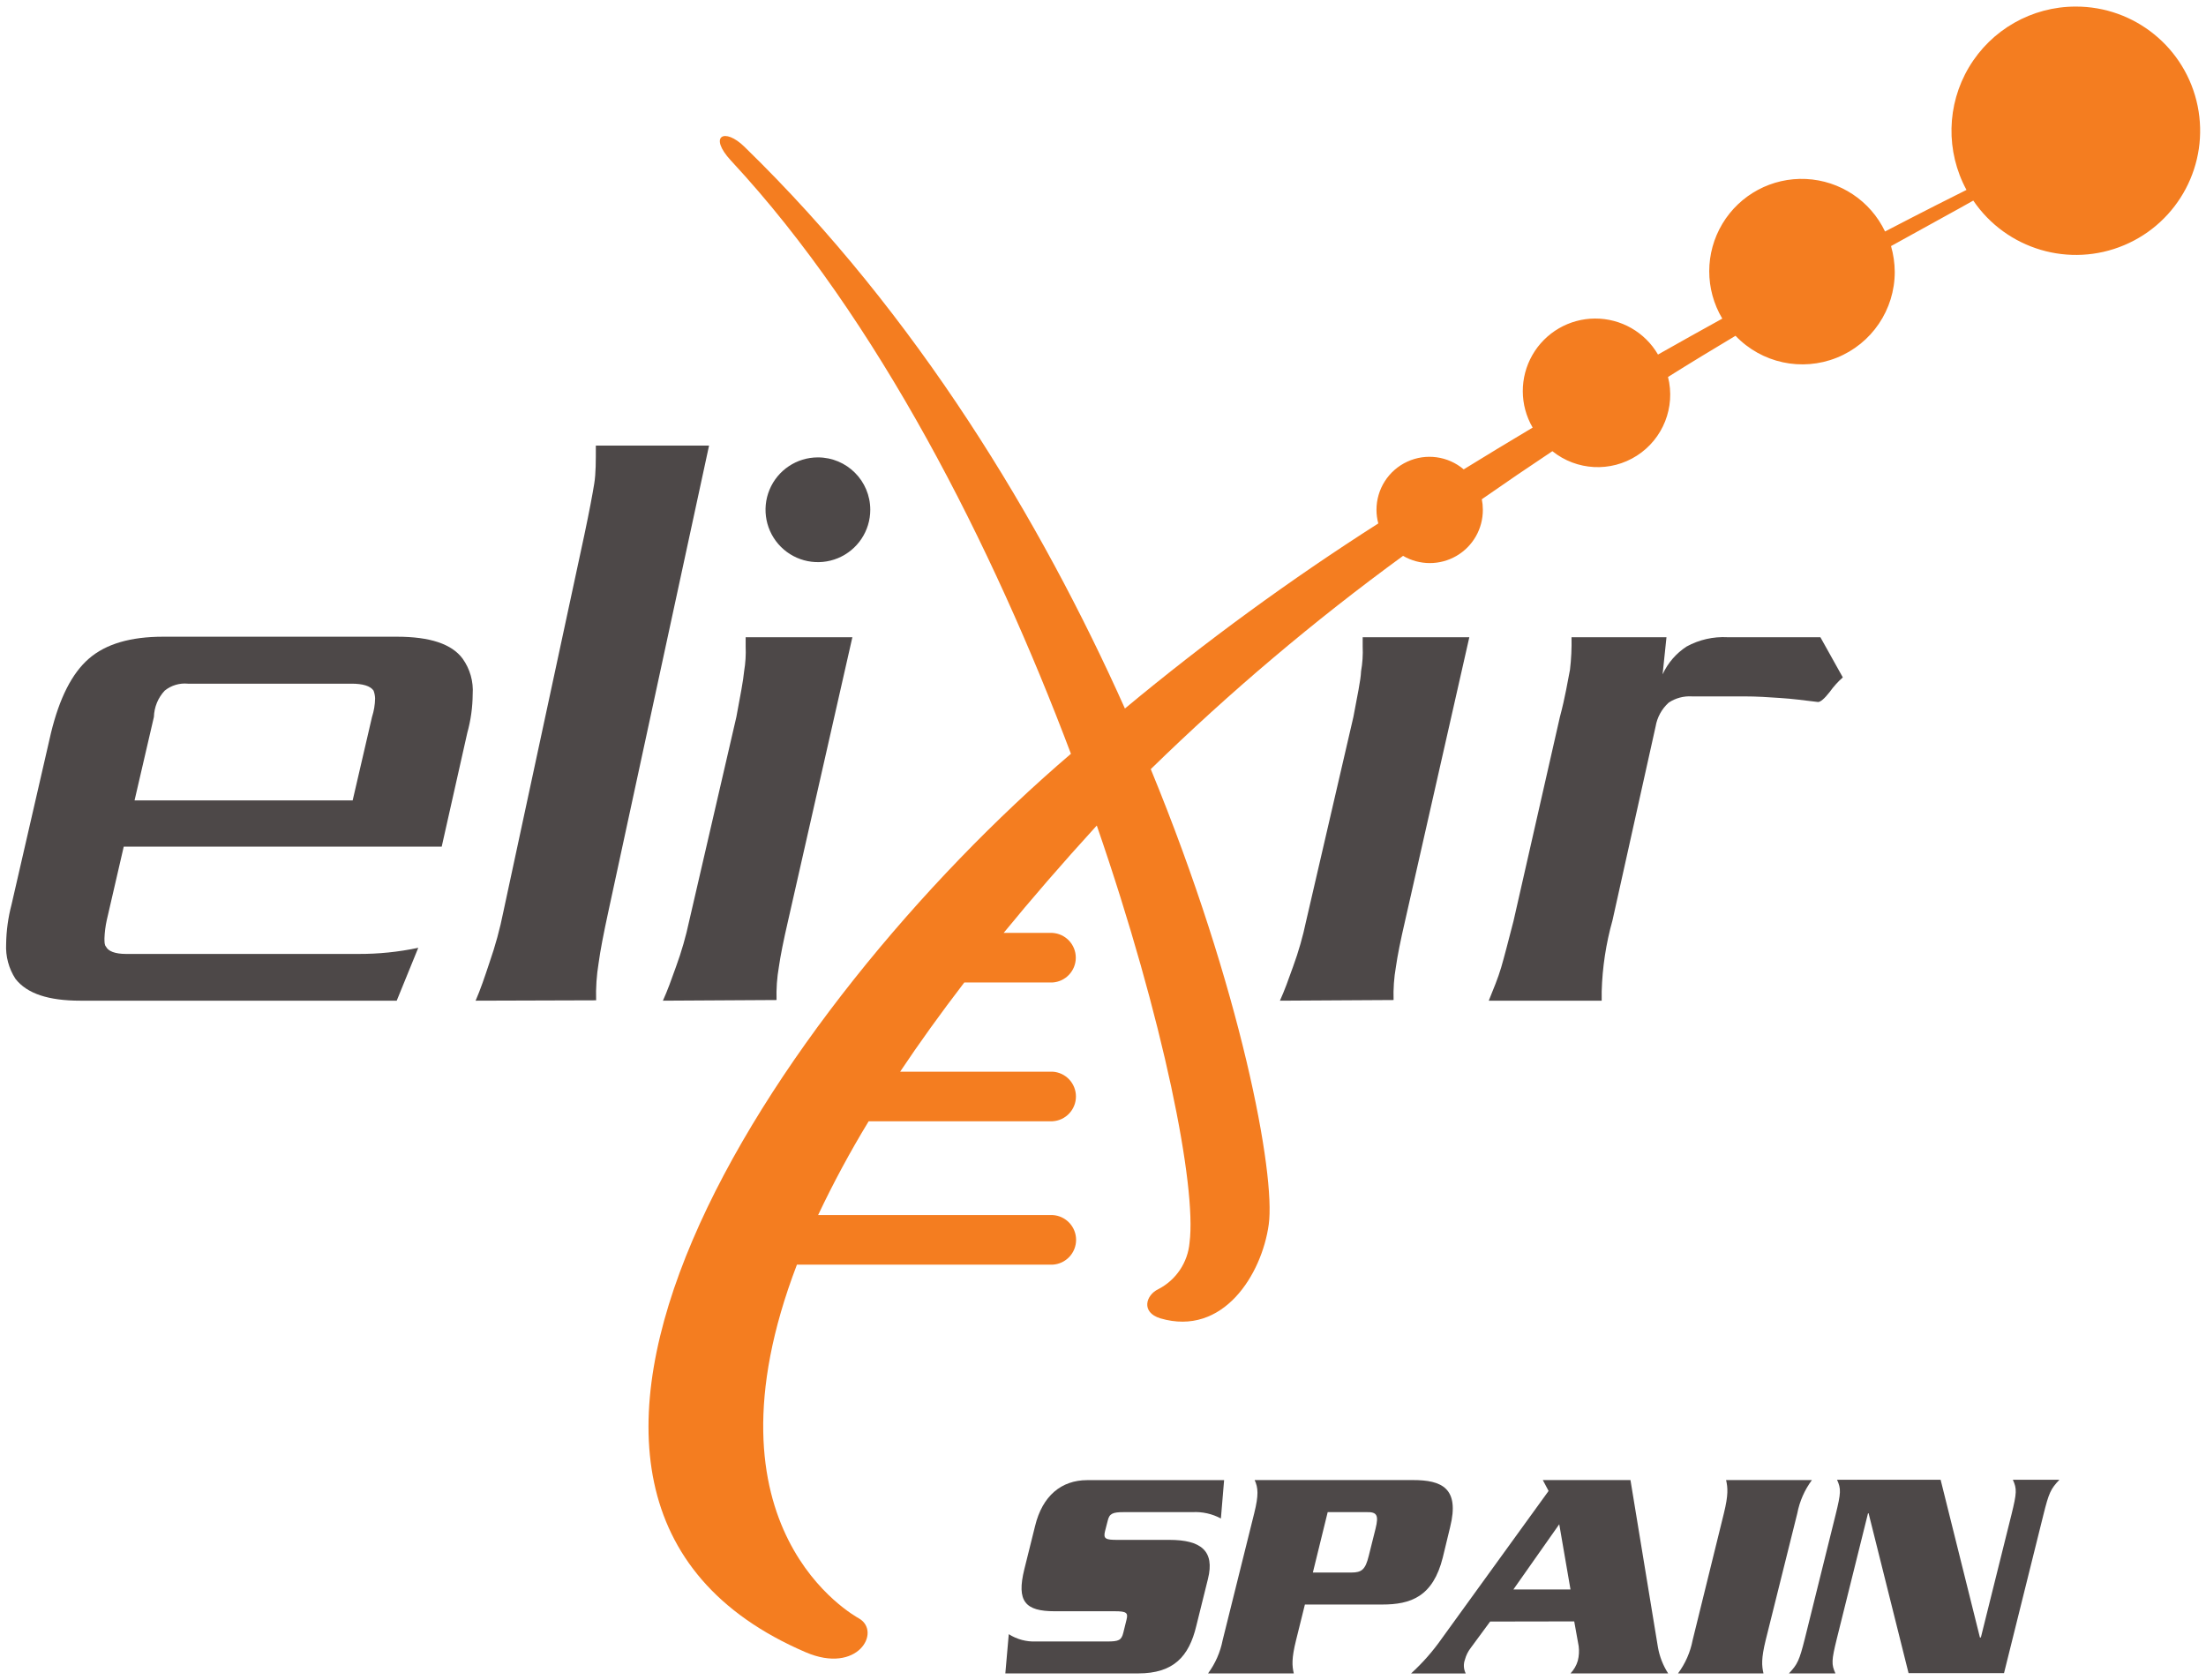 <?xml version="1.0" encoding="UTF-8"?>
<svg width="302px" height="230px" viewBox="0 0 302 230" version="1.1" xmlns="http://www.w3.org/2000/svg" xmlns:xlink="http://www.w3.org/1999/xlink" xmlns:sketch="http://www.bohemiancoding.com/sketch/ns">
    <!-- Generator: Sketch 3.3.2 (12043) - http://www.bohemiancoding.com/sketch -->
    <title>Nodes</title>
    <desc>Created with Sketch.</desc>
    <defs></defs>
    <g id="Page-1" stroke="none" stroke-width="1" fill="none" fill-rule="evenodd" sketch:type="MSPage">
        <g id="Nodes" sketch:type="MSLayerGroup">
            <path d="M90.75,137 C91.38,135.62 91.91,134.14 92.55,132.34 C93.296,130.302 93.898,128.213 94.35,126.09 L100.81,98.15 C101.34,95.29 101.76,93.15 101.87,91.9 C102.059,90.78 102.129,89.644 102.08,88.51 L102.08,87.24 L116.69,87.24 L107.9,126 C107.26,128.76 106.84,130.87 106.63,132.36 C106.367,133.862 106.26,135.386 106.31,136.91 L90.75,137 Z" id="Shape" fill="#4D4848" sketch:type="MSShapeGroup"></path>
            <path d="M284.15,0.9 C278.159,0.902 272.612,4.057 269.548,9.205 C266.484,14.353 266.356,20.733 269.21,26 C267.52,26.84 263.58,28.82 258.06,31.69 C256.053,27.486 251.897,24.725 247.243,24.504 C242.59,24.283 238.191,26.638 235.795,30.634 C233.399,34.63 233.393,39.619 235.78,43.62 C232.95,45.18 230,46.83 226.98,48.54 C225.194,45.475 221.908,43.595 218.36,43.61 C214.812,43.624 211.541,45.53 209.78,48.61 C208.018,51.689 208.034,55.475 209.82,58.54 C206.693,60.4 203.547,62.307 200.38,64.26 C198.224,62.431 195.203,62.022 192.639,63.212 C190.074,64.402 188.436,66.973 188.44,69.8 C188.44,70.428 188.524,71.054 188.69,71.66 C176.607,79.372 165.021,87.835 154,97 C142.52,71.32 125.58,43.13 102,20.18 L101.94,20.12 C99.18,17.4 96.94,18.6 100.06,21.98 L100.18,22.11 C120.18,43.64 135.9,74.79 146.61,103.2 C105.99,137.89 61.2,205.11 110.29,226.2 C117.44,229.28 120.69,223.4 117.62,221.59 C117.06,221.26 95.2,209.45 109.1,173.14 L144.1,173.14 C145.903,173.042 147.316,171.551 147.316,169.745 C147.316,167.939 145.903,166.448 144.1,166.35 L112,166.35 C114.08,161.952 116.39,157.666 118.92,153.51 L144.08,153.51 C145.883,153.412 147.296,151.921 147.296,150.115 C147.296,148.309 145.883,146.818 144.08,146.72 L123.23,146.72 C125.823,142.833 128.75,138.763 132.01,134.51 L144.06,134.51 C145.863,134.412 147.276,132.921 147.276,131.115 C147.276,129.309 145.863,127.818 144.06,127.72 L137.4,127.72 C141.2,123.08 145.4,118.23 150.03,113.15 L150.15,113.02 C159.38,139.74 163.83,162.52 162.85,170.11 C162.62,172.83 161.006,175.24 158.58,176.49 C156.86,177.3 156.16,179.67 158.85,180.49 C167.45,183.02 172.74,174.49 173.69,167.64 C174.64,160.79 169.95,135.45 157.54,105.3 C168.342,94.755 179.884,84.996 192.08,76.1 C194.335,77.416 197.122,77.421 199.381,76.111 C201.64,74.802 203.022,72.381 203,69.77 C202.999,69.293 202.953,68.818 202.86,68.35 C206.1,66.09 209.33,63.89 212.52,61.77 C215.844,64.439 220.502,64.686 224.089,62.383 C227.677,60.081 229.392,55.744 228.35,51.61 C231.53,49.61 234.62,47.75 237.59,45.97 C241.159,49.709 246.644,50.9 251.443,48.978 C256.241,47.057 259.388,42.409 259.39,37.24 C259.385,36.039 259.213,34.844 258.88,33.69 C264.28,30.69 268.22,28.56 270.14,27.46 C274.695,34.158 283.343,36.712 290.806,33.563 C298.269,30.414 302.474,22.437 300.854,14.501 C299.234,6.564 292.24,0.873 284.14,0.9 L284.15,0.9 Z" id="Shape" fill="#F47D20" sketch:type="MSShapeGroup"></path>
            <path d="M54.31,137 L11,137 C6.66,137 3.7,136.05 2.11,134 C1.196,132.586 0.752,130.921 0.84,129.24 C0.867,127.417 1.115,125.603 1.58,123.84 L6.98,100.34 C8.14,95.58 9.84,92.19 12.17,90.17 C14.5,88.15 17.89,87.17 22.33,87.17 L54.33,87.17 C58.88,87.17 61.85,88.17 63.33,90.17 C64.345,91.586 64.833,93.312 64.71,95.05 C64.697,96.838 64.448,98.617 63.97,100.34 L60.47,115.91 L16.94,115.91 L14.61,126 C14.435,126.803 14.331,127.619 14.3,128.44 C14.3,128.97 14.3,129.39 14.51,129.6 C14.82,130.24 15.78,130.6 17.26,130.6 L49,130.6 C51.775,130.617 54.545,130.335 57.26,129.76 L54.31,137 Z M50.93,98.15 C51.195,97.329 51.337,96.473 51.35,95.61 C51.338,95.248 51.267,94.889 51.14,94.55 C50.71,93.91 49.66,93.6 48.14,93.6 L25.73,93.6 C24.586,93.487 23.444,93.828 22.55,94.55 C21.634,95.529 21.108,96.81 21.07,98.15 L18.42,109.58 L48.28,109.58 L50.93,98.15 Z" id="Shape" fill="#4D4848" sketch:type="MSShapeGroup"></path>
            <path d="M65.11,137 C65.78,135.46 66.34,133.8 67.01,131.78 C67.809,129.494 68.447,127.155 68.92,124.78 L80,73.22 C80.68,70.01 81.12,67.64 81.35,66.22 C81.58,64.8 81.57,63.14 81.57,61 L97.07,61 L83.3,124.72 C82.63,127.81 82.17,130.19 81.95,131.85 C81.672,133.535 81.558,135.243 81.61,136.95 L65.11,137 Z" id="Shape" fill="#4D4848" sketch:type="MSShapeGroup"></path>
            <path d="M243.72,95.56 C242.13,95.45 240.55,95.34 238.72,95.34 L231.62,95.34 C230.499,95.272 229.386,95.57 228.45,96.19 C227.496,97.048 226.862,98.204 226.65,99.47 L220.75,126 C219.859,129.174 219.362,132.445 219.27,135.74 L219.27,137 L203.81,137 C204.45,135.41 205.08,133.92 205.51,132.45 C205.94,130.98 206.46,128.95 207.2,126.09 L213.55,98.15 C214.29,95.39 214.61,93.28 214.93,91.69 C215.105,90.213 215.175,88.726 215.14,87.24 L228.14,87.24 L227.61,92.32 C228.324,90.764 229.465,89.443 230.9,88.51 C232.613,87.575 234.552,87.135 236.5,87.24 L249.21,87.24 L252.28,92.74 C251.606,93.336 251.002,94.007 250.48,94.74 C249.74,95.69 249.21,96.11 248.89,96.11 C247,95.88 245.31,95.66 243.72,95.56 L243.72,95.56 Z" id="Shape" fill="#4D4848" sketch:type="MSShapeGroup"></path>
            <path d="M175.22,137 C175.85,135.62 176.38,134.14 177.02,132.34 C177.767,130.303 178.365,128.214 178.81,126.09 L185.28,98.15 C185.81,95.29 186.28,93.15 186.33,91.9 C186.528,90.782 186.601,89.645 186.55,88.51 L186.55,87.24 L201.15,87.24 L192.37,126 C191.73,128.76 191.31,130.87 191.1,132.36 C190.837,133.862 190.73,135.386 190.78,136.91 L175.22,137 Z" id="Shape" fill="#4D4848" sketch:type="MSShapeGroup"></path>
            <path d="M119.14,69.79 C119.14,72.69 117.393,75.304 114.714,76.414 C112.035,77.524 108.951,76.911 106.9,74.86 C104.849,72.809 104.236,69.725 105.346,67.046 C106.456,64.367 109.07,62.62 111.97,62.62 C115.93,62.62 119.14,65.83 119.14,69.79 L119.14,69.79 Z" id="Shape" fill="#4D4848" sketch:type="MSShapeGroup"></path>
            <path d="M167.14,207.89 C165.954,207.252 164.615,206.951 163.27,207.02 L153.88,207.02 C152.31,207.02 151.88,207.22 151.65,208.18 L151.27,209.66 C151.03,210.66 151.36,210.82 152.93,210.82 L160.09,210.82 C164.39,210.82 166.33,212.31 165.37,216.16 L163.77,222.61 C162.77,226.79 160.66,229.1 155.82,229.1 L137.63,229.1 L138.1,223.73 C139.209,224.435 140.507,224.784 141.82,224.73 L151.58,224.73 C153.15,224.73 153.52,224.56 153.77,223.57 L154.22,221.75 C154.46,220.8 154.22,220.59 152.61,220.59 L144.38,220.59 C140.38,220.59 139.13,219.27 140.23,214.84 L141.7,208.93 C142.7,204.79 145.29,202.64 148.85,202.64 L167.58,202.64 L167.14,207.89 Z" id="Shape" fill="#4D4848" sketch:type="MSShapeGroup"></path>
            <path d="M177.43,224.55 C176.8,227.08 176.88,228.07 177.12,229.1 L165.38,229.1 C166.376,227.751 167.059,226.196 167.38,224.55 L171.7,207.18 C172.33,204.66 172.24,203.67 171.76,202.63 L193.43,202.63 C197.36,202.63 199.86,203.71 198.52,209.08 L197.52,213.22 C196.18,218.6 193.14,219.67 189.22,219.67 L178.64,219.67 L177.43,224.55 Z M179.73,215.29 L185,215.29 C186.43,215.29 186.92,214.88 187.38,213.01 L188.31,209.29 C188.77,207.43 188.51,206.98 187.05,207.02 L181.76,207.02 L179.73,215.29 Z" id="Shape" fill="#4D4848" sketch:type="MSShapeGroup"></path>
            <path d="M204,222 L201.32,225.64 C200.963,226.108 200.702,226.641 200.55,227.21 C200.321,227.831 200.361,228.52 200.66,229.11 L193.17,229.11 C194.75,227.671 196.165,226.061 197.39,224.31 L212,204.12 L211.21,202.63 L223.21,202.63 L226.96,225.46 C227.178,226.756 227.658,227.995 228.37,229.1 L215,229.1 C215.467,228.612 215.81,228.018 216,227.37 C216.164,226.717 216.205,226.038 216.12,225.37 L215.51,221.98 L204,222 Z M215,217.61 L213.46,208.68 L207.18,217.61 L215,217.61 Z" id="Shape" fill="#4D4848" sketch:type="MSShapeGroup"></path>
            <path d="M229.72,229.1 C230.72,227.753 231.404,226.198 231.72,224.55 L236,207.18 C236.62,204.66 236.54,203.67 236.3,202.63 L248.05,202.63 C247.05,203.977 246.366,205.532 246.05,207.18 L241.72,224.55 C241.1,227.08 241.18,228.07 241.42,229.1 L229.72,229.1 Z" id="Shape" fill="#4D4848" sketch:type="MSShapeGroup"></path>
            <path d="M255.81,207.18 L255.73,207.18 L251.46,224.35 C250.72,227.35 250.71,227.86 251.27,229.1 L244.9,229.1 C246.08,227.86 246.33,227.32 247.08,224.35 L251.3,207.35 C252.04,204.35 252.05,203.83 251.49,202.59 L265.67,202.59 L271.05,224.18 L271.18,224.18 L275.37,207.35 C276.11,204.35 276.12,203.83 275.56,202.59 L281.93,202.59 C280.75,203.83 280.49,204.37 279.75,207.35 L274.35,229.06 L261.28,229.06 L255.81,207.18 Z" id="Shape" fill="#4D4848" sketch:type="MSShapeGroup"></path>
        </g>
    </g>
</svg>